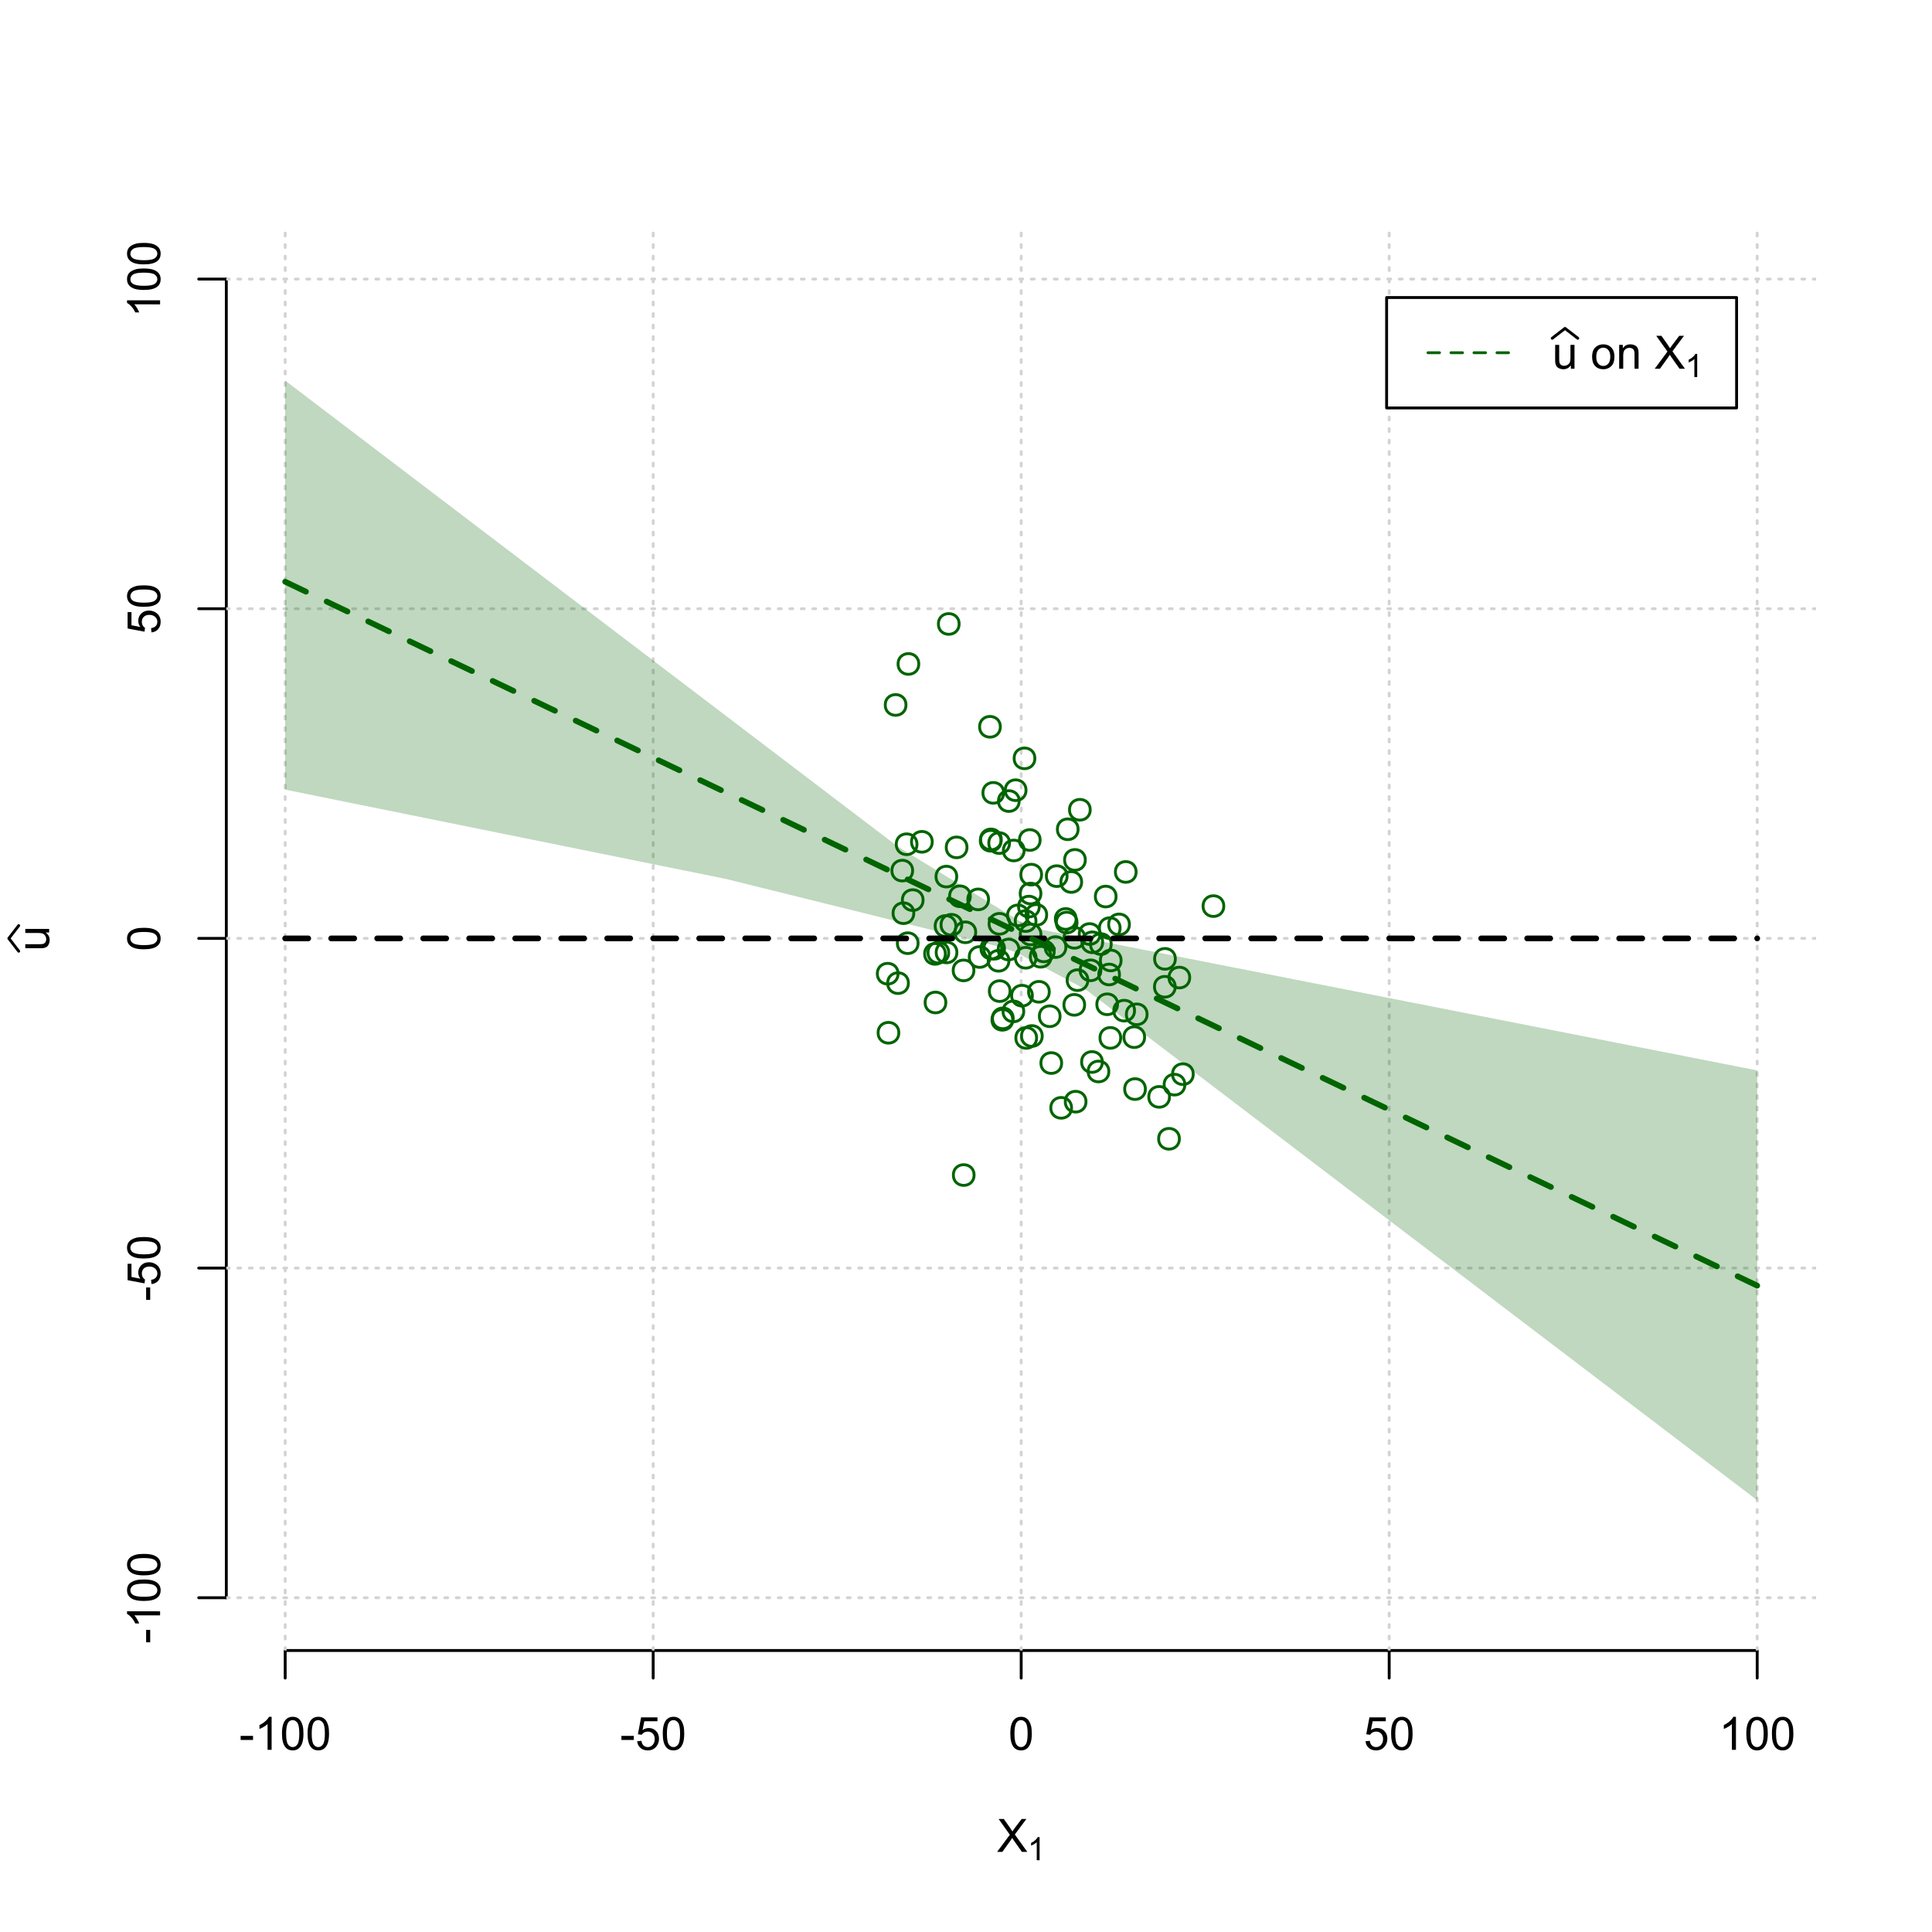 <?xml version="1.0" encoding="UTF-8"?>
<svg xmlns="http://www.w3.org/2000/svg" xmlns:xlink="http://www.w3.org/1999/xlink" width="504pt" height="504pt" viewBox="0 0 504 504" version="1.1">
<defs>
<g>
<symbol overflow="visible" id="glyph0-0">
<path style="stroke:none;" d="M 1.5 0 L 1.5 -7.5 L 7.5 -7.5 L 7.5 0 Z M 1.688 -0.188 L 7.312 -0.188 L 7.312 -7.312 L 1.688 -7.312 Z M 1.688 -0.188 "/>
</symbol>
<symbol overflow="visible" id="glyph0-1">
<path style="stroke:none;" d="M 0.055 0 L 3.375 -4.477 L 0.445 -8.59 L 1.797 -8.59 L 3.359 -6.387 C 3.68 -5.93 3.91 -5.578 4.047 -5.332 C 4.238 -5.645 4.465 -5.969 4.727 -6.312 L 6.457 -8.59 L 7.695 -8.59 L 4.676 -4.539 L 7.93 0 L 6.523 0 L 4.359 -3.062 C 4.238 -3.238 4.113 -3.43 3.984 -3.641 C 3.789 -3.324 3.652 -3.109 3.574 -2.992 L 1.418 0 Z M 0.055 0 "/>
</symbol>
<symbol overflow="visible" id="glyph0-2">
<path style="stroke:none;" d="M 0.383 -2.578 L 0.383 -3.641 L 3.621 -3.641 L 3.621 -2.578 Z M 0.383 -2.578 "/>
</symbol>
<symbol overflow="visible" id="glyph0-3">
<path style="stroke:none;" d="M 4.469 0 L 3.414 0 L 3.414 -6.719 C 3.16 -6.477 2.828 -6.234 2.414 -5.996 C 2 -5.75 1.629 -5.57 1.305 -5.449 L 1.305 -6.469 C 1.895 -6.742 2.41 -7.078 2.852 -7.477 C 3.293 -7.871 3.605 -8.254 3.789 -8.625 L 4.469 -8.625 Z M 4.469 0 "/>
</symbol>
<symbol overflow="visible" id="glyph0-4">
<path style="stroke:none;" d="M 0.5 -4.234 C 0.496 -5.246 0.602 -6.062 0.812 -6.688 C 1.02 -7.305 1.328 -7.785 1.742 -8.121 C 2.148 -8.457 2.668 -8.625 3.297 -8.625 C 3.758 -8.625 4.164 -8.531 4.512 -8.348 C 4.855 -8.16 5.141 -7.891 5.371 -7.543 C 5.594 -7.191 5.773 -6.766 5.906 -6.266 C 6.035 -5.762 6.098 -5.086 6.102 -4.234 C 6.098 -3.227 5.996 -2.414 5.789 -1.797 C 5.578 -1.176 5.266 -0.695 4.859 -0.359 C 4.445 -0.02 3.926 0.145 3.297 0.148 C 2.465 0.145 1.816 -0.148 1.348 -0.742 C 0.781 -1.457 0.496 -2.621 0.5 -4.234 Z M 1.582 -4.234 C 1.582 -2.824 1.746 -1.887 2.074 -1.418 C 2.402 -0.949 2.809 -0.715 3.297 -0.719 C 3.777 -0.715 4.184 -0.949 4.52 -1.422 C 4.848 -1.887 5.016 -2.824 5.016 -4.234 C 5.016 -5.648 4.848 -6.59 4.52 -7.055 C 4.184 -7.516 3.773 -7.746 3.289 -7.75 C 2.801 -7.746 2.414 -7.543 2.125 -7.137 C 1.762 -6.613 1.582 -5.645 1.582 -4.234 Z M 1.582 -4.234 "/>
</symbol>
<symbol overflow="visible" id="glyph0-5">
<path style="stroke:none;" d="M 0.5 -2.25 L 1.605 -2.344 C 1.684 -1.805 1.871 -1.398 2.176 -1.125 C 2.473 -0.852 2.836 -0.715 3.258 -0.719 C 3.766 -0.715 4.195 -0.906 4.547 -1.293 C 4.898 -1.672 5.074 -2.18 5.074 -2.82 C 5.074 -3.414 4.902 -3.891 4.566 -4.242 C 4.227 -4.59 3.785 -4.762 3.242 -4.766 C 2.898 -4.762 2.594 -4.684 2.32 -4.531 C 2.047 -4.375 1.832 -4.176 1.676 -3.93 L 0.688 -4.062 L 1.516 -8.473 L 5.789 -8.473 L 5.789 -7.465 L 2.359 -7.465 L 1.898 -5.156 C 2.414 -5.516 2.953 -5.695 3.523 -5.695 C 4.27 -5.695 4.902 -5.434 5.422 -4.914 C 5.934 -4.395 6.191 -3.727 6.195 -2.914 C 6.191 -2.133 5.965 -1.461 5.516 -0.898 C 4.961 -0.199 4.211 0.145 3.258 0.148 C 2.477 0.145 1.836 -0.07 1.344 -0.508 C 0.844 -0.941 0.562 -1.523 0.5 -2.25 Z M 0.5 -2.25 "/>
</symbol>
<symbol overflow="visible" id="glyph0-6">
<path style="stroke:none;" d="M 4.867 0 L 4.867 -0.914 C 4.379 -0.211 3.723 0.141 2.895 0.141 C 2.527 0.141 2.184 0.07 1.867 -0.07 C 1.547 -0.211 1.309 -0.387 1.156 -0.602 C 1 -0.812 0.895 -1.074 0.832 -1.383 C 0.785 -1.59 0.762 -1.918 0.766 -2.367 L 0.766 -6.223 L 1.82 -6.223 L 1.82 -2.773 C 1.816 -2.219 1.84 -1.848 1.887 -1.656 C 1.949 -1.379 2.09 -1.16 2.309 -1.004 C 2.523 -0.84 2.789 -0.762 3.105 -0.766 C 3.418 -0.762 3.715 -0.844 3.996 -1.008 C 4.273 -1.172 4.469 -1.391 4.586 -1.672 C 4.699 -1.949 4.758 -2.355 4.758 -2.891 L 4.758 -6.223 L 5.812 -6.223 L 5.812 0 Z M 4.867 0 "/>
</symbol>
<symbol overflow="visible" id="glyph0-7">
<path style="stroke:none;" d=""/>
</symbol>
<symbol overflow="visible" id="glyph0-8">
<path style="stroke:none;" d="M 0.398 -3.109 C 0.398 -4.262 0.719 -5.117 1.359 -5.672 C 1.895 -6.133 2.547 -6.363 3.316 -6.363 C 4.172 -6.363 4.871 -6.082 5.414 -5.52 C 5.953 -4.957 6.223 -4.184 6.227 -3.199 C 6.223 -2.398 6.102 -1.766 5.867 -1.309 C 5.625 -0.848 5.277 -0.492 4.82 -0.238 C 4.359 0.016 3.859 0.141 3.316 0.141 C 2.441 0.141 1.734 -0.137 1.203 -0.695 C 0.664 -1.254 0.398 -2.059 0.398 -3.109 Z M 1.484 -3.109 C 1.48 -2.309 1.656 -1.711 2.004 -1.32 C 2.348 -0.922 2.785 -0.727 3.316 -0.727 C 3.84 -0.727 4.273 -0.926 4.621 -1.324 C 4.969 -1.723 5.145 -2.328 5.145 -3.148 C 5.145 -3.914 4.969 -4.496 4.617 -4.895 C 4.266 -5.289 3.832 -5.488 3.316 -5.492 C 2.785 -5.488 2.348 -5.293 2.004 -4.898 C 1.656 -4.5 1.48 -3.902 1.484 -3.109 Z M 1.484 -3.109 "/>
</symbol>
<symbol overflow="visible" id="glyph0-9">
<path style="stroke:none;" d="M 0.789 0 L 0.789 -6.223 L 1.742 -6.223 L 1.742 -5.336 C 2.195 -6.02 2.855 -6.363 3.719 -6.363 C 4.09 -6.363 4.434 -6.293 4.754 -6.16 C 5.066 -6.023 5.305 -5.848 5.461 -5.633 C 5.617 -5.41 5.727 -5.152 5.789 -4.852 C 5.828 -4.656 5.848 -4.312 5.848 -3.828 L 5.848 0 L 4.793 0 L 4.793 -3.785 C 4.793 -4.215 4.75 -4.535 4.668 -4.75 C 4.586 -4.961 4.441 -5.129 4.234 -5.258 C 4.023 -5.383 3.777 -5.449 3.5 -5.449 C 3.047 -5.449 2.66 -5.305 2.332 -5.02 C 2.004 -4.734 1.84 -4.195 1.844 -3.398 L 1.844 0 Z M 0.789 0 "/>
</symbol>
<symbol overflow="visible" id="glyph1-0">
<path style="stroke:none;" d="M 1.051 0 L 1.051 -5.25 L 5.25 -5.25 L 5.25 0 Z M 1.18 -0.133 L 5.117 -0.133 L 5.117 -5.117 L 1.18 -5.117 Z M 1.18 -0.133 "/>
</symbol>
<symbol overflow="visible" id="glyph1-1">
<path style="stroke:none;" d="M 3.129 0 L 2.391 0 L 2.391 -4.703 C 2.211 -4.531 1.977 -4.363 1.691 -4.195 C 1.398 -4.023 1.141 -3.895 0.914 -3.812 L 0.914 -4.527 C 1.328 -4.719 1.688 -4.953 1.996 -5.234 C 2.305 -5.508 2.523 -5.777 2.652 -6.039 L 3.129 -6.039 Z M 3.129 0 "/>
</symbol>
<symbol overflow="visible" id="glyph2-0">
<path style="stroke:none;" d="M 0 -1.5 L -7.5 -1.5 L -7.5 -7.5 L 0 -7.5 Z M -0.188 -1.688 L -0.188 -7.312 L -7.312 -7.312 L -7.312 -1.688 Z M -0.188 -1.688 "/>
</symbol>
<symbol overflow="visible" id="glyph2-1">
<path style="stroke:none;" d="M 0 -4.867 L -0.914 -4.867 C -0.211 -4.379 0.141 -3.723 0.141 -2.895 C 0.141 -2.527 0.07 -2.184 -0.07 -1.867 C -0.211 -1.547 -0.387 -1.309 -0.598 -1.156 C -0.809 -1 -1.07 -0.895 -1.383 -0.832 C -1.59 -0.789 -1.918 -0.766 -2.367 -0.77 L -6.223 -0.77 L -6.223 -1.824 L -2.773 -1.824 C -2.219 -1.82 -1.848 -1.844 -1.656 -1.887 C -1.379 -1.949 -1.16 -2.09 -1.004 -2.309 C -0.84 -2.523 -0.762 -2.789 -0.766 -3.105 C -0.762 -3.418 -0.844 -3.715 -1.008 -3.996 C -1.172 -4.273 -1.391 -4.469 -1.672 -4.586 C -1.945 -4.699 -2.352 -4.758 -2.887 -4.758 L -6.223 -4.758 L -6.223 -5.812 L 0 -5.812 Z M 0 -4.867 "/>
</symbol>
<symbol overflow="visible" id="glyph2-2">
<path style="stroke:none;" d="M -2.578 -0.383 L -3.641 -0.383 L -3.641 -3.621 L -2.578 -3.621 Z M -2.578 -0.383 "/>
</symbol>
<symbol overflow="visible" id="glyph2-3">
<path style="stroke:none;" d="M 0 -4.469 L 0 -3.414 L -6.719 -3.418 C -6.477 -3.16 -6.234 -2.828 -5.996 -2.418 C -5.75 -2.004 -5.57 -1.633 -5.449 -1.309 L -6.469 -1.309 C -6.742 -1.895 -7.078 -2.41 -7.477 -2.852 C -7.871 -3.293 -8.254 -3.605 -8.625 -3.793 L -8.625 -4.473 Z M 0 -4.469 "/>
</symbol>
<symbol overflow="visible" id="glyph2-4">
<path style="stroke:none;" d="M -4.234 -0.5 C -5.246 -0.496 -6.062 -0.602 -6.688 -0.812 C -7.305 -1.02 -7.785 -1.328 -8.121 -1.742 C -8.457 -2.152 -8.625 -2.672 -8.625 -3.301 C -8.625 -3.758 -8.531 -4.164 -8.348 -4.512 C -8.16 -4.859 -7.891 -5.145 -7.543 -5.371 C -7.191 -5.594 -6.766 -5.773 -6.266 -5.906 C -5.762 -6.035 -5.086 -6.098 -4.234 -6.102 C -3.223 -6.098 -2.41 -5.996 -1.793 -5.789 C -1.176 -5.578 -0.695 -5.266 -0.359 -4.859 C -0.02 -4.445 0.145 -3.926 0.148 -3.297 C 0.145 -2.465 -0.148 -1.816 -0.742 -1.348 C -1.457 -0.781 -2.621 -0.496 -4.234 -0.5 Z M -4.234 -1.582 C -2.824 -1.582 -1.887 -1.746 -1.418 -2.074 C -0.949 -2.402 -0.715 -2.809 -0.719 -3.297 C -0.715 -3.777 -0.949 -4.184 -1.422 -4.52 C -1.887 -4.848 -2.824 -5.016 -4.234 -5.016 C -5.648 -5.016 -6.59 -4.848 -7.055 -4.52 C -7.516 -4.188 -7.746 -3.777 -7.75 -3.289 C -7.746 -2.801 -7.543 -2.414 -7.137 -2.129 C -6.613 -1.762 -5.645 -1.582 -4.234 -1.582 Z M -4.234 -1.582 "/>
</symbol>
<symbol overflow="visible" id="glyph2-5">
<path style="stroke:none;" d="M -2.25 -0.5 L -2.344 -1.605 C -1.805 -1.684 -1.398 -1.871 -1.125 -2.176 C -0.852 -2.473 -0.715 -2.836 -0.719 -3.258 C -0.715 -3.766 -0.906 -4.195 -1.293 -4.547 C -1.672 -4.898 -2.18 -5.074 -2.816 -5.074 C -3.414 -5.074 -3.891 -4.902 -4.242 -4.566 C -4.59 -4.227 -4.762 -3.785 -4.766 -3.242 C -4.762 -2.898 -4.684 -2.594 -4.531 -2.32 C -4.375 -2.047 -4.176 -1.832 -3.93 -1.676 L -4.062 -0.688 L -8.473 -1.52 L -8.473 -5.789 L -7.465 -5.789 L -7.465 -2.363 L -5.156 -1.898 C -5.516 -2.414 -5.695 -2.953 -5.695 -3.523 C -5.695 -4.27 -5.434 -4.902 -4.914 -5.422 C -4.395 -5.934 -3.727 -6.191 -2.91 -6.195 C -2.133 -6.191 -1.461 -5.965 -0.895 -5.516 C -0.199 -4.961 0.145 -4.211 0.148 -3.258 C 0.145 -2.477 -0.07 -1.836 -0.508 -1.344 C -0.941 -0.848 -1.523 -0.566 -2.25 -0.5 Z M -2.25 -0.5 "/>
</symbol>
</g>
<clipPath id="clip1">
  <path d="M 74 59.039 L 75 59.039 L 75 430.559 L 74 430.559 Z M 74 59.039 "/>
</clipPath>
<clipPath id="clip2">
  <path d="M 170 59.039 L 171 59.039 L 171 430.559 L 170 430.559 Z M 170 59.039 "/>
</clipPath>
<clipPath id="clip3">
  <path d="M 266 59.039 L 267 59.039 L 267 430.559 L 266 430.559 Z M 266 59.039 "/>
</clipPath>
<clipPath id="clip4">
  <path d="M 362 59.039 L 363 59.039 L 363 430.559 L 362 430.559 Z M 362 59.039 "/>
</clipPath>
<clipPath id="clip5">
  <path d="M 458 59.039 L 459 59.039 L 459 430.559 L 458 430.559 Z M 458 59.039 "/>
</clipPath>
<clipPath id="clip6">
  <path d="M 59.039 416 L 473.758 416 L 473.758 418 L 59.039 418 Z M 59.039 416 "/>
</clipPath>
<clipPath id="clip7">
  <path d="M 59.039 330 L 473.758 330 L 473.758 332 L 59.039 332 Z M 59.039 330 "/>
</clipPath>
<clipPath id="clip8">
  <path d="M 59.039 244 L 473.758 244 L 473.758 246 L 59.039 246 Z M 59.039 244 "/>
</clipPath>
<clipPath id="clip9">
  <path d="M 59.039 158 L 473.758 158 L 473.758 160 L 59.039 160 Z M 59.039 158 "/>
</clipPath>
<clipPath id="clip10">
  <path d="M 59.039 72 L 473.758 72 L 473.758 74 L 59.039 74 Z M 59.039 72 "/>
</clipPath>
</defs>
<g id="surface4146">
<rect x="0" y="0" width="504" height="504" style="fill:rgb(100%,100%,100%);fill-opacity:1;stroke:none;"/>
<g style="fill:rgb(0%,0%,0%);fill-opacity:1;">
  <use xlink:href="#glyph0-1" x="260.062" y="483.102"/>
</g>
<g style="fill:rgb(0%,0%,0%);fill-opacity:1;">
  <use xlink:href="#glyph1-1" x="268.066" y="485.281"/>
</g>
<g style="fill:rgb(0%,0%,0%);fill-opacity:1;">
  <use xlink:href="#glyph2-1" x="12.82" y="248.137"/>
</g>
<path style="fill:none;stroke-width:0.75;stroke-linecap:round;stroke-linejoin:round;stroke:rgb(0%,0%,0%);stroke-opacity:1;stroke-miterlimit:10;" d="M 4.879 248.137 L 2.301 244.801 L 4.879 241.465 "/>
<path style="fill:none;stroke-width:0.75;stroke-linecap:round;stroke-linejoin:round;stroke:rgb(0%,0%,0%);stroke-opacity:1;stroke-miterlimit:10;" d="M 74.398 430.559 L 458.398 430.559 "/>
<path style="fill:none;stroke-width:0.75;stroke-linecap:round;stroke-linejoin:round;stroke:rgb(0%,0%,0%);stroke-opacity:1;stroke-miterlimit:10;" d="M 74.398 430.559 L 74.398 437.762 "/>
<path style="fill:none;stroke-width:0.75;stroke-linecap:round;stroke-linejoin:round;stroke:rgb(0%,0%,0%);stroke-opacity:1;stroke-miterlimit:10;" d="M 170.398 430.559 L 170.398 437.762 "/>
<path style="fill:none;stroke-width:0.75;stroke-linecap:round;stroke-linejoin:round;stroke:rgb(0%,0%,0%);stroke-opacity:1;stroke-miterlimit:10;" d="M 266.398 430.559 L 266.398 437.762 "/>
<path style="fill:none;stroke-width:0.75;stroke-linecap:round;stroke-linejoin:round;stroke:rgb(0%,0%,0%);stroke-opacity:1;stroke-miterlimit:10;" d="M 362.398 430.559 L 362.398 437.762 "/>
<path style="fill:none;stroke-width:0.75;stroke-linecap:round;stroke-linejoin:round;stroke:rgb(0%,0%,0%);stroke-opacity:1;stroke-miterlimit:10;" d="M 458.398 430.559 L 458.398 437.762 "/>
<g style="fill:rgb(0%,0%,0%);fill-opacity:1;">
  <use xlink:href="#glyph0-2" x="62.391" y="456.48"/>
  <use xlink:href="#glyph0-3" x="66.387" y="456.48"/>
  <use xlink:href="#glyph0-4" x="73.061" y="456.48"/>
  <use xlink:href="#glyph0-4" x="79.734" y="456.48"/>
</g>
<g style="fill:rgb(0%,0%,0%);fill-opacity:1;">
  <use xlink:href="#glyph0-2" x="161.727" y="456.48"/>
  <use xlink:href="#glyph0-5" x="165.723" y="456.48"/>
  <use xlink:href="#glyph0-4" x="172.396" y="456.48"/>
</g>
<g style="fill:rgb(0%,0%,0%);fill-opacity:1;">
  <use xlink:href="#glyph0-4" x="263.062" y="456.48"/>
</g>
<g style="fill:rgb(0%,0%,0%);fill-opacity:1;">
  <use xlink:href="#glyph0-5" x="355.727" y="456.48"/>
  <use xlink:href="#glyph0-4" x="362.4" y="456.48"/>
</g>
<g style="fill:rgb(0%,0%,0%);fill-opacity:1;">
  <use xlink:href="#glyph0-3" x="448.387" y="456.48"/>
  <use xlink:href="#glyph0-4" x="455.061" y="456.48"/>
  <use xlink:href="#glyph0-4" x="461.734" y="456.48"/>
</g>
<path style="fill:none;stroke-width:0.75;stroke-linecap:round;stroke-linejoin:round;stroke:rgb(0%,0%,0%);stroke-opacity:1;stroke-miterlimit:10;" d="M 59.039 416.801 L 59.039 72.801 "/>
<path style="fill:none;stroke-width:0.75;stroke-linecap:round;stroke-linejoin:round;stroke:rgb(0%,0%,0%);stroke-opacity:1;stroke-miterlimit:10;" d="M 59.039 416.801 L 51.84 416.801 "/>
<path style="fill:none;stroke-width:0.75;stroke-linecap:round;stroke-linejoin:round;stroke:rgb(0%,0%,0%);stroke-opacity:1;stroke-miterlimit:10;" d="M 59.039 330.801 L 51.84 330.801 "/>
<path style="fill:none;stroke-width:0.75;stroke-linecap:round;stroke-linejoin:round;stroke:rgb(0%,0%,0%);stroke-opacity:1;stroke-miterlimit:10;" d="M 59.039 244.801 L 51.84 244.801 "/>
<path style="fill:none;stroke-width:0.75;stroke-linecap:round;stroke-linejoin:round;stroke:rgb(0%,0%,0%);stroke-opacity:1;stroke-miterlimit:10;" d="M 59.039 158.801 L 51.84 158.801 "/>
<path style="fill:none;stroke-width:0.75;stroke-linecap:round;stroke-linejoin:round;stroke:rgb(0%,0%,0%);stroke-opacity:1;stroke-miterlimit:10;" d="M 59.039 72.801 L 51.84 72.801 "/>
<g style="fill:rgb(0%,0%,0%);fill-opacity:1;">
  <use xlink:href="#glyph2-2" x="41.762" y="428.809"/>
  <use xlink:href="#glyph2-3" x="41.762" y="424.812"/>
  <use xlink:href="#glyph2-4" x="41.762" y="418.139"/>
  <use xlink:href="#glyph2-4" x="41.762" y="411.465"/>
</g>
<g style="fill:rgb(0%,0%,0%);fill-opacity:1;">
  <use xlink:href="#glyph2-2" x="41.762" y="339.473"/>
  <use xlink:href="#glyph2-5" x="41.762" y="335.477"/>
  <use xlink:href="#glyph2-4" x="41.762" y="328.803"/>
</g>
<g style="fill:rgb(0%,0%,0%);fill-opacity:1;">
  <use xlink:href="#glyph2-4" x="41.762" y="248.137"/>
</g>
<g style="fill:rgb(0%,0%,0%);fill-opacity:1;">
  <use xlink:href="#glyph2-5" x="41.762" y="165.473"/>
  <use xlink:href="#glyph2-4" x="41.762" y="158.799"/>
</g>
<g style="fill:rgb(0%,0%,0%);fill-opacity:1;">
  <use xlink:href="#glyph2-3" x="41.762" y="82.812"/>
  <use xlink:href="#glyph2-4" x="41.762" y="76.139"/>
  <use xlink:href="#glyph2-4" x="41.762" y="69.465"/>
</g>
<g clip-path="url(#clip1)" clip-rule="nonzero">
<path style="fill:none;stroke-width:0.75;stroke-linecap:round;stroke-linejoin:round;stroke:rgb(82.745%,82.745%,82.745%);stroke-opacity:1;stroke-dasharray:0.75,2.25;stroke-miterlimit:10;" d="M 74.398 430.559 L 74.398 59.039 "/>
</g>
<g clip-path="url(#clip2)" clip-rule="nonzero">
<path style="fill:none;stroke-width:0.75;stroke-linecap:round;stroke-linejoin:round;stroke:rgb(82.745%,82.745%,82.745%);stroke-opacity:1;stroke-dasharray:0.75,2.25;stroke-miterlimit:10;" d="M 170.398 430.559 L 170.398 59.039 "/>
</g>
<g clip-path="url(#clip3)" clip-rule="nonzero">
<path style="fill:none;stroke-width:0.75;stroke-linecap:round;stroke-linejoin:round;stroke:rgb(82.745%,82.745%,82.745%);stroke-opacity:1;stroke-dasharray:0.75,2.25;stroke-miterlimit:10;" d="M 266.398 430.559 L 266.398 59.039 "/>
</g>
<g clip-path="url(#clip4)" clip-rule="nonzero">
<path style="fill:none;stroke-width:0.75;stroke-linecap:round;stroke-linejoin:round;stroke:rgb(82.745%,82.745%,82.745%);stroke-opacity:1;stroke-dasharray:0.75,2.25;stroke-miterlimit:10;" d="M 362.398 430.559 L 362.398 59.039 "/>
</g>
<g clip-path="url(#clip5)" clip-rule="nonzero">
<path style="fill:none;stroke-width:0.75;stroke-linecap:round;stroke-linejoin:round;stroke:rgb(82.745%,82.745%,82.745%);stroke-opacity:1;stroke-dasharray:0.75,2.25;stroke-miterlimit:10;" d="M 458.398 430.559 L 458.398 59.039 "/>
</g>
<g clip-path="url(#clip6)" clip-rule="nonzero">
<path style="fill:none;stroke-width:0.75;stroke-linecap:round;stroke-linejoin:round;stroke:rgb(82.745%,82.745%,82.745%);stroke-opacity:1;stroke-dasharray:0.75,2.25;stroke-miterlimit:10;" d="M 59.039 416.801 L 473.762 416.801 "/>
</g>
<g clip-path="url(#clip7)" clip-rule="nonzero">
<path style="fill:none;stroke-width:0.75;stroke-linecap:round;stroke-linejoin:round;stroke:rgb(82.745%,82.745%,82.745%);stroke-opacity:1;stroke-dasharray:0.75,2.25;stroke-miterlimit:10;" d="M 59.039 330.801 L 473.762 330.801 "/>
</g>
<g clip-path="url(#clip8)" clip-rule="nonzero">
<path style="fill:none;stroke-width:0.75;stroke-linecap:round;stroke-linejoin:round;stroke:rgb(82.745%,82.745%,82.745%);stroke-opacity:1;stroke-dasharray:0.75,2.25;stroke-miterlimit:10;" d="M 59.039 244.801 L 473.762 244.801 "/>
</g>
<g clip-path="url(#clip9)" clip-rule="nonzero">
<path style="fill:none;stroke-width:0.75;stroke-linecap:round;stroke-linejoin:round;stroke:rgb(82.745%,82.745%,82.745%);stroke-opacity:1;stroke-dasharray:0.75,2.25;stroke-miterlimit:10;" d="M 59.039 158.801 L 473.762 158.801 "/>
</g>
<g clip-path="url(#clip10)" clip-rule="nonzero">
<path style="fill:none;stroke-width:0.75;stroke-linecap:round;stroke-linejoin:round;stroke:rgb(82.745%,82.745%,82.745%);stroke-opacity:1;stroke-dasharray:0.75,2.25;stroke-miterlimit:10;" d="M 59.039 72.801 L 473.762 72.801 "/>
</g>
<path style=" stroke:none;fill-rule:nonzero;fill:rgb(0%,39.216%,0%);fill-opacity:0.251;" d="M 74.398 72.801 L 74.398 99.285 L 76.32 100.746 L 78.238 102.207 L 80.16 103.668 L 82.078 105.129 L 85.922 108.051 L 87.84 109.508 L 89.762 110.969 L 91.68 112.43 L 93.602 113.891 L 95.52 115.352 L 97.441 116.812 L 99.359 118.273 L 101.281 119.73 L 103.199 121.191 L 105.121 122.652 L 107.039 124.113 L 108.961 125.574 L 110.879 127.035 L 112.801 128.496 L 114.719 129.953 L 116.641 131.414 L 118.559 132.875 L 120.48 134.336 L 122.398 135.797 L 124.32 137.258 L 126.238 138.719 L 128.16 140.176 L 130.078 141.637 L 133.922 144.559 L 135.84 146.02 L 137.762 147.48 L 139.68 148.941 L 141.602 150.398 L 143.52 151.859 L 145.441 153.32 L 147.359 154.781 L 149.281 156.242 L 151.199 157.703 L 153.121 159.16 L 155.039 160.621 L 156.961 162.082 L 158.879 163.543 L 160.801 165.004 L 162.719 166.465 L 164.641 167.926 L 166.559 169.383 L 168.48 170.844 L 170.398 172.305 L 172.32 173.766 L 174.238 175.227 L 176.16 176.688 L 178.078 178.148 L 180 179.605 L 181.922 181.066 L 183.84 182.527 L 185.762 183.988 L 187.68 185.449 L 189.602 186.91 L 191.52 188.371 L 193.441 189.828 L 195.359 191.289 L 197.281 192.75 L 199.199 194.211 L 201.121 195.672 L 203.039 197.133 L 204.961 198.594 L 206.879 200.051 L 208.801 201.512 L 210.719 202.973 L 212.641 204.434 L 214.559 205.895 L 216.48 207.355 L 218.398 208.816 L 220.32 210.273 L 222.238 211.734 L 224.16 213.195 L 226.078 214.656 L 229.922 217.578 L 231.84 219.039 L 233.762 220.496 L 235.68 221.758 L 237.602 222.934 L 239.52 224.105 L 241.441 225.277 L 243.359 226.453 L 245.281 227.625 L 247.199 228.801 L 249.121 229.973 L 251.039 231.145 L 252.961 232.32 L 254.879 233.492 L 256.801 234.668 L 258.719 235.84 L 260.641 237.012 L 262.559 238.188 L 264.48 239.359 L 266.398 240.535 L 268.32 241.41 L 270.238 242.074 L 272.16 242.617 L 274.078 242.992 L 277.922 243.75 L 279.84 244.125 L 281.762 244.504 L 283.68 244.879 L 285.602 245.258 L 287.52 245.637 L 289.441 246.012 L 291.359 246.391 L 293.281 246.77 L 295.199 247.145 L 297.121 247.523 L 299.039 247.902 L 300.961 248.277 L 302.879 248.656 L 304.801 249.035 L 306.719 249.41 L 308.641 249.789 L 310.559 250.164 L 312.48 250.543 L 314.398 250.922 L 316.32 251.297 L 318.238 251.676 L 320.16 252.055 L 322.078 252.43 L 325.922 253.188 L 327.84 253.562 L 329.762 253.941 L 331.68 254.32 L 333.602 254.695 L 335.52 255.074 L 337.441 255.449 L 339.359 255.828 L 341.281 256.207 L 343.199 256.582 L 345.121 256.961 L 347.039 257.34 L 348.961 257.715 L 350.879 258.094 L 352.801 258.473 L 354.719 258.848 L 356.641 259.227 L 358.559 259.605 L 360.48 259.98 L 362.398 260.359 L 364.32 260.734 L 366.238 261.113 L 368.16 261.492 L 370.078 261.867 L 373.922 262.625 L 375.84 263 L 377.762 263.379 L 379.68 263.758 L 381.602 264.133 L 383.52 264.512 L 385.441 264.887 L 387.359 265.266 L 389.281 265.645 L 391.199 266.02 L 393.121 266.398 L 395.039 266.777 L 396.961 267.152 L 398.879 267.531 L 400.801 267.91 L 402.719 268.285 L 404.641 268.664 L 406.559 269.043 L 408.48 269.418 L 410.398 269.797 L 412.32 270.172 L 414.238 270.551 L 416.16 270.93 L 418.078 271.305 L 421.922 272.062 L 423.84 272.438 L 425.762 272.816 L 427.68 273.195 L 429.602 273.57 L 431.52 273.949 L 433.441 274.328 L 435.359 274.703 L 437.281 275.082 L 439.199 275.457 L 441.121 275.836 L 443.039 276.215 L 444.961 276.59 L 446.879 276.969 L 448.801 277.348 L 450.719 277.723 L 452.641 278.102 L 454.559 278.48 L 456.48 278.855 L 458.398 279.234 L 458.398 416.801 L 458.398 391.359 L 456.48 389.902 L 454.559 388.441 L 452.641 386.98 L 450.719 385.52 L 448.801 384.059 L 446.879 382.598 L 444.961 381.137 L 443.039 379.68 L 441.121 378.219 L 439.199 376.758 L 437.281 375.297 L 435.359 373.836 L 433.441 372.375 L 431.52 370.914 L 429.602 369.457 L 427.68 367.996 L 425.762 366.535 L 423.84 365.074 L 421.922 363.613 L 420 362.152 L 418.078 360.695 L 416.16 359.234 L 414.238 357.773 L 412.32 356.312 L 410.398 354.852 L 408.48 353.391 L 406.559 351.93 L 404.641 350.473 L 402.719 349.012 L 400.801 347.551 L 398.879 346.09 L 396.961 344.629 L 395.039 343.168 L 393.121 341.707 L 391.199 340.25 L 389.281 338.789 L 387.359 337.328 L 385.441 335.867 L 383.52 334.406 L 381.602 332.945 L 379.68 331.484 L 377.762 330.027 L 375.84 328.566 L 373.922 327.105 L 370.078 324.184 L 368.16 322.723 L 366.238 321.262 L 364.32 319.805 L 362.398 318.344 L 360.48 316.883 L 358.559 315.422 L 356.641 313.961 L 354.719 312.5 L 352.801 311.039 L 350.879 309.582 L 348.961 308.121 L 347.039 306.66 L 345.121 305.199 L 343.199 303.738 L 341.281 302.277 L 339.359 300.816 L 337.441 299.359 L 335.52 297.898 L 333.602 296.438 L 331.68 294.977 L 329.762 293.516 L 327.84 292.055 L 325.922 290.594 L 324 289.137 L 322.078 287.676 L 320.16 286.215 L 318.238 284.754 L 316.32 283.293 L 314.398 281.832 L 312.48 280.371 L 310.559 278.914 L 308.641 277.453 L 306.719 275.992 L 304.801 274.531 L 302.879 273.07 L 300.961 271.609 L 299.039 270.148 L 297.121 268.691 L 295.199 267.23 L 293.281 265.77 L 291.359 264.309 L 289.441 262.848 L 287.52 261.387 L 285.602 259.93 L 283.68 258.469 L 281.762 257.355 L 279.84 256.328 L 277.922 255.305 L 274.078 253.25 L 272.16 252.223 L 270.238 251.195 L 268.32 250.168 L 266.398 249.141 L 264.48 248.27 L 262.559 247.559 L 260.641 246.949 L 258.719 246.473 L 256.801 245.996 L 254.879 245.523 L 252.961 245.047 L 251.039 244.57 L 249.121 244.094 L 247.199 243.617 L 245.281 243.141 L 243.359 242.668 L 241.441 242.191 L 239.52 241.715 L 237.602 241.238 L 235.68 240.762 L 233.762 240.285 L 231.84 239.812 L 229.922 239.336 L 226.078 238.383 L 224.16 237.906 L 222.238 237.43 L 220.32 236.957 L 218.398 236.48 L 216.48 236.004 L 214.559 235.527 L 212.641 235.051 L 210.719 234.574 L 208.801 234.102 L 206.879 233.625 L 204.961 233.148 L 203.039 232.672 L 201.121 232.195 L 199.199 231.719 L 197.281 231.246 L 195.359 230.77 L 193.441 230.293 L 191.52 229.816 L 189.602 229.34 L 187.68 228.938 L 185.762 228.547 L 183.84 228.16 L 181.922 227.77 L 180 227.383 L 178.078 226.992 L 176.16 226.602 L 174.238 226.215 L 172.32 225.824 L 170.398 225.438 L 168.48 225.047 L 166.559 224.66 L 164.641 224.27 L 162.719 223.879 L 160.801 223.492 L 158.879 223.102 L 156.961 222.715 L 155.039 222.324 L 153.121 221.934 L 151.199 221.547 L 149.281 221.156 L 147.359 220.77 L 145.441 220.379 L 143.52 219.992 L 141.602 219.602 L 139.68 219.211 L 137.762 218.824 L 135.84 218.434 L 133.922 218.047 L 132 217.656 L 130.078 217.27 L 128.16 216.879 L 126.238 216.488 L 124.32 216.102 L 122.398 215.711 L 120.48 215.324 L 118.559 214.934 L 116.641 214.543 L 114.719 214.156 L 112.801 213.766 L 110.879 213.379 L 108.961 212.988 L 107.039 212.602 L 105.121 212.211 L 103.199 211.82 L 101.281 211.434 L 99.359 211.043 L 97.441 210.656 L 95.52 210.266 L 93.602 209.879 L 91.68 209.488 L 89.762 209.098 L 87.84 208.711 L 85.922 208.32 L 84 207.934 L 82.078 207.543 L 80.16 207.152 L 78.238 206.766 L 76.32 206.375 L 74.398 205.988 Z M 74.398 72.801 "/>
<path style="fill:none;stroke-width:0.75;stroke-linecap:round;stroke-linejoin:round;stroke:rgb(0%,39.216%,0%);stroke-opacity:1;stroke-miterlimit:10;" d="M 278.371 228.555 C 278.371 232.156 272.969 232.156 272.969 228.555 C 272.969 224.953 278.371 224.953 278.371 228.555 "/>
<path style="fill:none;stroke-width:0.75;stroke-linecap:round;stroke-linejoin:round;stroke:rgb(0%,39.216%,0%);stroke-opacity:1;stroke-miterlimit:10;" d="M 292.457 250.559 C 292.457 254.156 287.059 254.156 287.059 250.559 C 287.059 246.957 292.457 246.957 292.457 250.559 "/>
<path style="fill:none;stroke-width:0.75;stroke-linecap:round;stroke-linejoin:round;stroke:rgb(0%,39.216%,0%);stroke-opacity:1;stroke-miterlimit:10;" d="M 249.582 228.676 C 249.582 232.277 244.184 232.277 244.184 228.676 C 244.184 225.074 249.582 225.074 249.582 228.676 "/>
<path style="fill:none;stroke-width:0.75;stroke-linecap:round;stroke-linejoin:round;stroke:rgb(0%,39.216%,0%);stroke-opacity:1;stroke-miterlimit:10;" d="M 239.207 220.234 C 239.207 223.836 233.809 223.836 233.809 220.234 C 233.809 216.637 239.207 216.637 239.207 220.234 "/>
<path style="fill:none;stroke-width:0.75;stroke-linecap:round;stroke-linejoin:round;stroke:rgb(0%,39.216%,0%);stroke-opacity:1;stroke-miterlimit:10;" d="M 274.191 249.586 C 274.191 253.188 268.793 253.188 268.793 249.586 C 268.793 245.988 274.191 245.988 274.191 249.586 "/>
<path style="fill:none;stroke-width:0.75;stroke-linecap:round;stroke-linejoin:round;stroke:rgb(0%,39.216%,0%);stroke-opacity:1;stroke-miterlimit:10;" d="M 254.531 243.211 C 254.531 246.809 249.129 246.809 249.129 243.211 C 249.129 239.609 254.531 239.609 254.531 243.211 "/>
<path style="fill:none;stroke-width:0.75;stroke-linecap:round;stroke-linejoin:round;stroke:rgb(0%,39.216%,0%);stroke-opacity:1;stroke-miterlimit:10;" d="M 282.984 244.645 C 282.984 248.246 277.586 248.246 277.586 244.645 C 277.586 241.047 282.984 241.047 282.984 244.645 "/>
<path style="fill:none;stroke-width:0.75;stroke-linecap:round;stroke-linejoin:round;stroke:rgb(0%,39.216%,0%);stroke-opacity:1;stroke-miterlimit:10;" d="M 294.621 241.148 C 294.621 244.75 289.219 244.75 289.219 241.148 C 289.219 237.551 294.621 237.551 294.621 241.148 "/>
<path style="fill:none;stroke-width:0.75;stroke-linecap:round;stroke-linejoin:round;stroke:rgb(0%,39.216%,0%);stroke-opacity:1;stroke-miterlimit:10;" d="M 264.184 266.039 C 264.184 269.637 258.781 269.637 258.781 266.039 C 258.781 262.438 264.184 262.438 264.184 266.039 "/>
<path style="fill:none;stroke-width:0.75;stroke-linecap:round;stroke-linejoin:round;stroke:rgb(0%,39.216%,0%);stroke-opacity:1;stroke-miterlimit:10;" d="M 281.242 216.332 C 281.242 219.934 275.844 219.934 275.844 216.332 C 275.844 212.734 281.242 212.734 281.242 216.332 "/>
<path style="fill:none;stroke-width:0.75;stroke-linecap:round;stroke-linejoin:round;stroke:rgb(0%,39.216%,0%);stroke-opacity:1;stroke-miterlimit:10;" d="M 270.25 240.281 C 270.25 243.883 264.852 243.883 264.852 240.281 C 264.852 236.684 270.25 236.684 270.25 240.281 "/>
<path style="fill:none;stroke-width:0.75;stroke-linecap:round;stroke-linejoin:round;stroke:rgb(0%,39.216%,0%);stroke-opacity:1;stroke-miterlimit:10;" d="M 243.191 219.602 C 243.191 223.203 237.789 223.203 237.789 219.602 C 237.789 216.004 243.191 216.004 243.191 219.602 "/>
<path style="fill:none;stroke-width:0.75;stroke-linecap:round;stroke-linejoin:round;stroke:rgb(0%,39.216%,0%);stroke-opacity:1;stroke-miterlimit:10;" d="M 276.539 265.105 C 276.539 268.707 271.141 268.707 271.141 265.105 C 271.141 261.508 276.539 261.508 276.539 265.105 "/>
<path style="fill:none;stroke-width:0.75;stroke-linecap:round;stroke-linejoin:round;stroke:rgb(0%,39.216%,0%);stroke-opacity:1;stroke-miterlimit:10;" d="M 238.074 227.117 C 238.074 230.719 232.672 230.719 232.672 227.117 C 232.672 223.52 238.074 223.52 238.074 227.117 "/>
<path style="fill:none;stroke-width:0.75;stroke-linecap:round;stroke-linejoin:round;stroke:rgb(0%,39.216%,0%);stroke-opacity:1;stroke-miterlimit:10;" d="M 273.723 258.73 C 273.723 262.328 268.324 262.328 268.324 258.73 C 268.324 255.129 273.723 255.129 273.723 258.73 "/>
<path style="fill:none;stroke-width:0.75;stroke-linecap:round;stroke-linejoin:round;stroke:rgb(0%,39.216%,0%);stroke-opacity:1;stroke-miterlimit:10;" d="M 309.09 282.949 C 309.09 286.551 303.691 286.551 303.691 282.949 C 303.691 279.352 309.09 279.352 309.09 282.949 "/>
<path style="fill:none;stroke-width:0.75;stroke-linecap:round;stroke-linejoin:round;stroke:rgb(0%,39.216%,0%);stroke-opacity:1;stroke-miterlimit:10;" d="M 319.246 236.371 C 319.246 239.973 313.848 239.973 313.848 236.371 C 313.848 232.773 319.246 232.773 319.246 236.371 "/>
<path style="fill:none;stroke-width:0.75;stroke-linecap:round;stroke-linejoin:round;stroke:rgb(0%,39.216%,0%);stroke-opacity:1;stroke-miterlimit:10;" d="M 295.965 263.652 C 295.965 267.25 290.562 267.25 290.562 263.652 C 290.562 260.051 295.965 260.051 295.965 263.652 "/>
<path style="fill:none;stroke-width:0.75;stroke-linecap:round;stroke-linejoin:round;stroke:rgb(0%,39.216%,0%);stroke-opacity:1;stroke-miterlimit:10;" d="M 306.605 250.141 C 306.605 253.738 301.207 253.738 301.207 250.141 C 301.207 246.539 306.605 246.539 306.605 250.141 "/>
<path style="fill:none;stroke-width:0.75;stroke-linecap:round;stroke-linejoin:round;stroke:rgb(0%,39.216%,0%);stroke-opacity:1;stroke-miterlimit:10;" d="M 261.137 219.332 C 261.137 222.93 255.734 222.93 255.734 219.332 C 255.734 215.73 261.137 215.73 261.137 219.332 "/>
<path style="fill:none;stroke-width:0.75;stroke-linecap:round;stroke-linejoin:round;stroke:rgb(0%,39.216%,0%);stroke-opacity:1;stroke-miterlimit:10;" d="M 271.547 243.77 C 271.547 247.371 266.148 247.371 266.148 243.77 C 266.148 240.172 271.547 240.172 271.547 243.77 "/>
<path style="fill:none;stroke-width:0.75;stroke-linecap:round;stroke-linejoin:round;stroke:rgb(0%,39.216%,0%);stroke-opacity:1;stroke-miterlimit:10;" d="M 287.566 277.043 C 287.566 280.641 282.164 280.641 282.164 277.043 C 282.164 273.441 287.566 273.441 287.566 277.043 "/>
<path style="fill:none;stroke-width:0.75;stroke-linecap:round;stroke-linejoin:round;stroke:rgb(0%,39.216%,0%);stroke-opacity:1;stroke-miterlimit:10;" d="M 260.953 189.598 C 260.953 193.199 255.551 193.199 255.551 189.598 C 255.551 186 260.953 186 260.953 189.598 "/>
<path style="fill:none;stroke-width:0.75;stroke-linecap:round;stroke-linejoin:round;stroke:rgb(0%,39.216%,0%);stroke-opacity:1;stroke-miterlimit:10;" d="M 307.66 297.078 C 307.66 300.68 302.258 300.68 302.258 297.078 C 302.258 293.477 307.66 293.477 307.66 297.078 "/>
<path style="fill:none;stroke-width:0.75;stroke-linecap:round;stroke-linejoin:round;stroke:rgb(0%,39.216%,0%);stroke-opacity:1;stroke-miterlimit:10;" d="M 263.191 250.641 C 263.191 254.242 257.789 254.242 257.789 250.641 C 257.789 247.043 263.191 247.043 263.191 250.641 "/>
<path style="fill:none;stroke-width:0.75;stroke-linecap:round;stroke-linejoin:round;stroke:rgb(0%,39.216%,0%);stroke-opacity:1;stroke-miterlimit:10;" d="M 250.203 162.77 C 250.203 166.371 244.801 166.371 244.801 162.77 C 244.801 159.172 250.203 159.172 250.203 162.77 "/>
<path style="fill:none;stroke-width:0.75;stroke-linecap:round;stroke-linejoin:round;stroke:rgb(0%,39.216%,0%);stroke-opacity:1;stroke-miterlimit:10;" d="M 283.301 287.395 C 283.301 290.996 277.902 290.996 277.902 287.395 C 277.902 283.793 283.301 283.793 283.301 287.395 "/>
<path style="fill:none;stroke-width:0.75;stroke-linecap:round;stroke-linejoin:round;stroke:rgb(0%,39.216%,0%);stroke-opacity:1;stroke-miterlimit:10;" d="M 275.012 248.188 C 275.012 251.789 269.609 251.789 269.609 248.188 C 269.609 244.59 275.012 244.59 275.012 248.188 "/>
<path style="fill:none;stroke-width:0.75;stroke-linecap:round;stroke-linejoin:round;stroke:rgb(0%,39.216%,0%);stroke-opacity:1;stroke-miterlimit:10;" d="M 271.336 219.133 C 271.336 222.734 265.938 222.734 265.938 219.133 C 265.938 215.535 271.336 215.535 271.336 219.133 "/>
<path style="fill:none;stroke-width:0.75;stroke-linecap:round;stroke-linejoin:round;stroke:rgb(0%,39.216%,0%);stroke-opacity:1;stroke-miterlimit:10;" d="M 283.789 255.691 C 283.789 259.289 278.391 259.289 278.391 255.691 C 278.391 252.09 283.789 252.09 283.789 255.691 "/>
<path style="fill:none;stroke-width:0.75;stroke-linecap:round;stroke-linejoin:round;stroke:rgb(0%,39.216%,0%);stroke-opacity:1;stroke-miterlimit:10;" d="M 292.352 270.754 C 292.352 274.355 286.953 274.355 286.953 270.754 C 286.953 267.156 292.352 267.156 292.352 270.754 "/>
<path style="fill:none;stroke-width:0.75;stroke-linecap:round;stroke-linejoin:round;stroke:rgb(0%,39.216%,0%);stroke-opacity:1;stroke-miterlimit:10;" d="M 253.117 233.812 C 253.117 237.414 247.719 237.414 247.719 233.812 C 247.719 230.211 253.117 230.211 253.117 233.812 "/>
<path style="fill:none;stroke-width:0.75;stroke-linecap:round;stroke-linejoin:round;stroke:rgb(0%,39.216%,0%);stroke-opacity:1;stroke-miterlimit:10;" d="M 234.27 254.008 C 234.27 257.609 228.871 257.609 228.871 254.008 C 228.871 250.41 234.27 250.41 234.27 254.008 "/>
<path style="fill:none;stroke-width:0.75;stroke-linecap:round;stroke-linejoin:round;stroke:rgb(0%,39.216%,0%);stroke-opacity:1;stroke-miterlimit:10;" d="M 240.801 234.812 C 240.801 238.414 235.402 238.414 235.402 234.812 C 235.402 231.211 240.801 231.211 240.801 234.812 "/>
<path style="fill:none;stroke-width:0.75;stroke-linecap:round;stroke-linejoin:round;stroke:rgb(0%,39.216%,0%);stroke-opacity:1;stroke-miterlimit:10;" d="M 278.051 247.062 C 278.051 250.664 272.648 250.664 272.648 247.062 C 272.648 243.465 278.051 243.465 278.051 247.062 "/>
<path style="fill:none;stroke-width:0.75;stroke-linecap:round;stroke-linejoin:round;stroke:rgb(0%,39.216%,0%);stroke-opacity:1;stroke-miterlimit:10;" d="M 249.355 241.562 C 249.355 245.16 243.957 245.16 243.957 241.562 C 243.957 237.961 249.355 237.961 249.355 241.562 "/>
<path style="fill:none;stroke-width:0.75;stroke-linecap:round;stroke-linejoin:round;stroke:rgb(0%,39.216%,0%);stroke-opacity:1;stroke-miterlimit:10;" d="M 299.238 264.609 C 299.238 268.207 293.84 268.207 293.84 264.609 C 293.84 261.008 299.238 261.008 299.238 264.609 "/>
<path style="fill:none;stroke-width:0.75;stroke-linecap:round;stroke-linejoin:round;stroke:rgb(0%,39.216%,0%);stroke-opacity:1;stroke-miterlimit:10;" d="M 268.23 238.801 C 268.23 242.402 262.832 242.402 262.832 238.801 C 262.832 235.203 268.23 235.203 268.23 238.801 "/>
<path style="fill:none;stroke-width:0.75;stroke-linecap:round;stroke-linejoin:round;stroke:rgb(0%,39.216%,0%);stroke-opacity:1;stroke-miterlimit:10;" d="M 246.613 248.84 C 246.613 252.441 241.211 252.441 241.211 248.84 C 241.211 245.242 246.613 245.242 246.613 248.84 "/>
<path style="fill:none;stroke-width:0.75;stroke-linecap:round;stroke-linejoin:round;stroke:rgb(0%,39.216%,0%);stroke-opacity:1;stroke-miterlimit:10;" d="M 236.969 256.469 C 236.969 260.066 231.57 260.066 231.57 256.469 C 231.57 252.867 236.969 252.867 236.969 256.469 "/>
<path style="fill:none;stroke-width:0.75;stroke-linecap:round;stroke-linejoin:round;stroke:rgb(0%,39.216%,0%);stroke-opacity:1;stroke-miterlimit:10;" d="M 267.156 221.871 C 267.156 225.469 261.754 225.469 261.754 221.871 C 261.754 218.27 267.156 218.27 267.156 221.871 "/>
<path style="fill:none;stroke-width:0.75;stroke-linecap:round;stroke-linejoin:round;stroke:rgb(0%,39.216%,0%);stroke-opacity:1;stroke-miterlimit:10;" d="M 234.473 269.414 C 234.473 273.016 229.074 273.016 229.074 269.414 C 229.074 265.816 234.473 265.816 234.473 269.414 "/>
<path style="fill:none;stroke-width:0.75;stroke-linecap:round;stroke-linejoin:round;stroke:rgb(0%,39.216%,0%);stroke-opacity:1;stroke-miterlimit:10;" d="M 306.574 257.422 C 306.574 261.02 301.172 261.02 301.172 257.422 C 301.172 253.82 306.574 253.82 306.574 257.422 "/>
<path style="fill:none;stroke-width:0.75;stroke-linecap:round;stroke-linejoin:round;stroke:rgb(0%,39.216%,0%);stroke-opacity:1;stroke-miterlimit:10;" d="M 271.715 228.164 C 271.715 231.766 266.312 231.766 266.312 228.164 C 266.312 224.566 271.715 224.566 271.715 228.164 "/>
<path style="fill:none;stroke-width:0.75;stroke-linecap:round;stroke-linejoin:round;stroke:rgb(0%,39.216%,0%);stroke-opacity:1;stroke-miterlimit:10;" d="M 265.871 208.973 C 265.871 212.57 260.473 212.57 260.473 208.973 C 260.473 205.371 265.871 205.371 265.871 208.973 "/>
<path style="fill:none;stroke-width:0.75;stroke-linecap:round;stroke-linejoin:round;stroke:rgb(0%,39.216%,0%);stroke-opacity:1;stroke-miterlimit:10;" d="M 258.254 249.652 C 258.254 253.254 252.852 253.254 252.852 249.652 C 252.852 246.051 258.254 246.051 258.254 249.652 "/>
<path style="fill:none;stroke-width:0.75;stroke-linecap:round;stroke-linejoin:round;stroke:rgb(0%,39.216%,0%);stroke-opacity:1;stroke-miterlimit:10;" d="M 270.273 249.848 C 270.273 253.449 264.875 253.449 264.875 249.848 C 264.875 246.25 270.273 246.25 270.273 249.848 "/>
<path style="fill:none;stroke-width:0.75;stroke-linecap:round;stroke-linejoin:round;stroke:rgb(0%,39.216%,0%);stroke-opacity:1;stroke-miterlimit:10;" d="M 282.164 230.082 C 282.164 233.68 276.762 233.68 276.762 230.082 C 276.762 226.48 282.164 226.48 282.164 230.082 "/>
<path style="fill:none;stroke-width:0.75;stroke-linecap:round;stroke-linejoin:round;stroke:rgb(0%,39.216%,0%);stroke-opacity:1;stroke-miterlimit:10;" d="M 298.793 284.109 C 298.793 287.707 293.395 287.707 293.395 284.109 C 293.395 280.508 298.793 280.508 298.793 284.109 "/>
<path style="fill:none;stroke-width:0.75;stroke-linecap:round;stroke-linejoin:round;stroke:rgb(0%,39.216%,0%);stroke-opacity:1;stroke-miterlimit:10;" d="M 252.254 221.055 C 252.254 224.652 246.852 224.652 246.852 221.055 C 246.852 217.453 252.254 217.453 252.254 221.055 "/>
<path style="fill:none;stroke-width:0.75;stroke-linecap:round;stroke-linejoin:round;stroke:rgb(0%,39.216%,0%);stroke-opacity:1;stroke-miterlimit:10;" d="M 291.531 261.988 C 291.531 265.586 286.133 265.586 286.133 261.988 C 286.133 258.387 291.531 258.387 291.531 261.988 "/>
<path style="fill:none;stroke-width:0.75;stroke-linecap:round;stroke-linejoin:round;stroke:rgb(0%,39.216%,0%);stroke-opacity:1;stroke-miterlimit:10;" d="M 257.879 234.625 C 257.879 238.227 252.48 238.227 252.48 234.625 C 252.48 231.023 257.879 231.023 257.879 234.625 "/>
<path style="fill:none;stroke-width:0.75;stroke-linecap:round;stroke-linejoin:round;stroke:rgb(0%,39.216%,0%);stroke-opacity:1;stroke-miterlimit:10;" d="M 280.965 240.664 C 280.965 244.262 275.566 244.262 275.566 240.664 C 275.566 237.062 280.965 237.062 280.965 240.664 "/>
<path style="fill:none;stroke-width:0.75;stroke-linecap:round;stroke-linejoin:round;stroke:rgb(0%,39.216%,0%);stroke-opacity:1;stroke-miterlimit:10;" d="M 286.949 243.66 C 286.949 247.262 281.551 247.262 281.551 243.66 C 281.551 240.059 286.949 240.059 286.949 243.66 "/>
<path style="fill:none;stroke-width:0.75;stroke-linecap:round;stroke-linejoin:round;stroke:rgb(0%,39.216%,0%);stroke-opacity:1;stroke-miterlimit:10;" d="M 247.488 248.512 C 247.488 252.109 242.086 252.109 242.086 248.512 C 242.086 244.91 247.488 244.91 247.488 248.512 "/>
<path style="fill:none;stroke-width:0.75;stroke-linecap:round;stroke-linejoin:round;stroke:rgb(0%,39.216%,0%);stroke-opacity:1;stroke-miterlimit:10;" d="M 271.539 233.098 C 271.539 236.695 266.141 236.695 266.141 233.098 C 266.141 229.496 271.539 229.496 271.539 233.098 "/>
<path style="fill:none;stroke-width:0.75;stroke-linecap:round;stroke-linejoin:round;stroke:rgb(0%,39.216%,0%);stroke-opacity:1;stroke-miterlimit:10;" d="M 271.883 270.262 C 271.883 273.863 266.484 273.863 266.484 270.262 C 266.484 266.66 271.883 266.66 271.883 270.262 "/>
<path style="fill:none;stroke-width:0.75;stroke-linecap:round;stroke-linejoin:round;stroke:rgb(0%,39.216%,0%);stroke-opacity:1;stroke-miterlimit:10;" d="M 310.355 255.012 C 310.355 258.613 304.957 258.613 304.957 255.012 C 304.957 251.414 310.355 251.414 310.355 255.012 "/>
<path style="fill:none;stroke-width:0.75;stroke-linecap:round;stroke-linejoin:round;stroke:rgb(0%,39.216%,0%);stroke-opacity:1;stroke-miterlimit:10;" d="M 254.059 253.152 C 254.059 256.754 248.66 256.754 248.66 253.152 C 248.66 249.551 254.059 249.551 254.059 253.152 "/>
<path style="fill:none;stroke-width:0.75;stroke-linecap:round;stroke-linejoin:round;stroke:rgb(0%,39.216%,0%);stroke-opacity:1;stroke-miterlimit:10;" d="M 238.379 238.223 C 238.379 241.824 232.977 241.824 232.977 238.223 C 232.977 234.625 238.379 234.625 238.379 238.223 "/>
<path style="fill:none;stroke-width:0.75;stroke-linecap:round;stroke-linejoin:round;stroke:rgb(0%,39.216%,0%);stroke-opacity:1;stroke-miterlimit:10;" d="M 311.277 280.211 C 311.277 283.812 305.879 283.812 305.879 280.211 C 305.879 276.609 311.277 276.609 311.277 280.211 "/>
<path style="fill:none;stroke-width:0.75;stroke-linecap:round;stroke-linejoin:round;stroke:rgb(0%,39.216%,0%);stroke-opacity:1;stroke-miterlimit:10;" d="M 239.5 246.047 C 239.5 249.645 234.098 249.645 234.098 246.047 C 234.098 242.445 239.5 242.445 239.5 246.047 "/>
<path style="fill:none;stroke-width:0.75;stroke-linecap:round;stroke-linejoin:round;stroke:rgb(0%,39.216%,0%);stroke-opacity:1;stroke-miterlimit:10;" d="M 283.121 224.328 C 283.121 227.926 277.719 227.926 277.719 224.328 C 277.719 220.727 283.121 220.727 283.121 224.328 "/>
<path style="fill:none;stroke-width:0.75;stroke-linecap:round;stroke-linejoin:round;stroke:rgb(0%,39.216%,0%);stroke-opacity:1;stroke-miterlimit:10;" d="M 263.492 258.547 C 263.492 262.145 258.09 262.145 258.09 258.547 C 258.09 254.945 263.492 254.945 263.492 258.547 "/>
<path style="fill:none;stroke-width:0.75;stroke-linecap:round;stroke-linejoin:round;stroke:rgb(0%,39.216%,0%);stroke-opacity:1;stroke-miterlimit:10;" d="M 267.062 263.84 C 267.062 267.441 261.66 267.441 261.66 263.84 C 261.66 260.242 267.062 260.242 267.062 263.84 "/>
<path style="fill:none;stroke-width:0.75;stroke-linecap:round;stroke-linejoin:round;stroke:rgb(0%,39.216%,0%);stroke-opacity:1;stroke-miterlimit:10;" d="M 261.203 218.98 C 261.203 222.578 255.805 222.578 255.805 218.98 C 255.805 215.379 261.203 215.379 261.203 218.98 "/>
<path style="fill:none;stroke-width:0.75;stroke-linecap:round;stroke-linejoin:round;stroke:rgb(0%,39.216%,0%);stroke-opacity:1;stroke-miterlimit:10;" d="M 291.148 233.883 C 291.148 237.484 285.746 237.484 285.746 233.883 C 285.746 230.281 291.148 230.281 291.148 233.883 "/>
<path style="fill:none;stroke-width:0.75;stroke-linecap:round;stroke-linejoin:round;stroke:rgb(0%,39.216%,0%);stroke-opacity:1;stroke-miterlimit:10;" d="M 263.426 240.992 C 263.426 244.594 258.027 244.594 258.027 240.992 C 258.027 237.391 263.426 237.391 263.426 240.992 "/>
<path style="fill:none;stroke-width:0.75;stroke-linecap:round;stroke-linejoin:round;stroke:rgb(0%,39.216%,0%);stroke-opacity:1;stroke-miterlimit:10;" d="M 305.086 286.141 C 305.086 289.742 299.684 289.742 299.684 286.141 C 299.684 282.539 305.086 282.539 305.086 286.141 "/>
<path style="fill:none;stroke-width:0.75;stroke-linecap:round;stroke-linejoin:round;stroke:rgb(0%,39.216%,0%);stroke-opacity:1;stroke-miterlimit:10;" d="M 270.41 270.762 C 270.41 274.363 265.008 274.363 265.008 270.762 C 265.008 267.16 270.41 267.16 270.41 270.762 "/>
<path style="fill:none;stroke-width:0.75;stroke-linecap:round;stroke-linejoin:round;stroke:rgb(0%,39.216%,0%);stroke-opacity:1;stroke-miterlimit:10;" d="M 246.738 261.52 C 246.738 265.117 241.336 265.117 241.336 261.52 C 241.336 257.918 246.738 257.918 246.738 261.52 "/>
<path style="fill:none;stroke-width:0.75;stroke-linecap:round;stroke-linejoin:round;stroke:rgb(0%,39.216%,0%);stroke-opacity:1;stroke-miterlimit:10;" d="M 236.34 183.902 C 236.34 187.5 230.938 187.5 230.938 183.902 C 230.938 180.301 236.34 180.301 236.34 183.902 "/>
<path style="fill:none;stroke-width:0.75;stroke-linecap:round;stroke-linejoin:round;stroke:rgb(0%,39.216%,0%);stroke-opacity:1;stroke-miterlimit:10;" d="M 239.68 173.207 C 239.68 176.809 234.281 176.809 234.281 173.207 C 234.281 169.605 239.68 169.605 239.68 173.207 "/>
<path style="fill:none;stroke-width:0.75;stroke-linecap:round;stroke-linejoin:round;stroke:rgb(0%,39.216%,0%);stroke-opacity:1;stroke-miterlimit:10;" d="M 262.047 247.504 C 262.047 251.105 256.645 251.105 256.645 247.504 C 256.645 243.906 262.047 243.906 262.047 247.504 "/>
<path style="fill:none;stroke-width:0.75;stroke-linecap:round;stroke-linejoin:round;stroke:rgb(0%,39.216%,0%);stroke-opacity:1;stroke-miterlimit:10;" d="M 250.895 241.246 C 250.895 244.848 245.492 244.848 245.492 241.246 C 245.492 237.645 250.895 237.645 250.895 241.246 "/>
<path style="fill:none;stroke-width:0.75;stroke-linecap:round;stroke-linejoin:round;stroke:rgb(0%,39.216%,0%);stroke-opacity:1;stroke-miterlimit:10;" d="M 261.82 206.832 C 261.82 210.434 256.418 210.434 256.418 206.832 C 256.418 203.234 261.82 203.234 261.82 206.832 "/>
<path style="fill:none;stroke-width:0.75;stroke-linecap:round;stroke-linejoin:round;stroke:rgb(0%,39.216%,0%);stroke-opacity:1;stroke-miterlimit:10;" d="M 287.645 245.82 C 287.645 249.418 282.242 249.418 282.242 245.82 C 282.242 242.219 287.645 242.219 287.645 245.82 "/>
<path style="fill:none;stroke-width:0.75;stroke-linecap:round;stroke-linejoin:round;stroke:rgb(0%,39.216%,0%);stroke-opacity:1;stroke-miterlimit:10;" d="M 287.184 253.129 C 287.184 256.73 281.781 256.73 281.781 253.129 C 281.781 249.527 287.184 249.527 287.184 253.129 "/>
<path style="fill:none;stroke-width:0.75;stroke-linecap:round;stroke-linejoin:round;stroke:rgb(0%,39.216%,0%);stroke-opacity:1;stroke-miterlimit:10;" d="M 273.043 238.664 C 273.043 242.266 267.645 242.266 267.645 238.664 C 267.645 235.066 273.043 235.066 273.043 238.664 "/>
<path style="fill:none;stroke-width:0.75;stroke-linecap:round;stroke-linejoin:round;stroke:rgb(0%,39.216%,0%);stroke-opacity:1;stroke-miterlimit:10;" d="M 289.879 246.285 C 289.879 249.883 284.477 249.883 284.477 246.285 C 284.477 242.684 289.879 242.684 289.879 246.285 "/>
<path style="fill:none;stroke-width:0.75;stroke-linecap:round;stroke-linejoin:round;stroke:rgb(0%,39.216%,0%);stroke-opacity:1;stroke-miterlimit:10;" d="M 282.945 262.133 C 282.945 265.734 277.543 265.734 277.543 262.133 C 277.543 258.535 282.945 258.535 282.945 262.133 "/>
<path style="fill:none;stroke-width:0.75;stroke-linecap:round;stroke-linejoin:round;stroke:rgb(0%,39.216%,0%);stroke-opacity:1;stroke-miterlimit:10;" d="M 265.797 247.699 C 265.797 251.301 260.398 251.301 260.398 247.699 C 260.398 244.102 265.797 244.102 265.797 247.699 "/>
<path style="fill:none;stroke-width:0.75;stroke-linecap:round;stroke-linejoin:round;stroke:rgb(0%,39.216%,0%);stroke-opacity:1;stroke-miterlimit:10;" d="M 292.035 254.215 C 292.035 257.816 286.633 257.816 286.633 254.215 C 286.633 250.613 292.035 250.613 292.035 254.215 "/>
<path style="fill:none;stroke-width:0.75;stroke-linecap:round;stroke-linejoin:round;stroke:rgb(0%,39.216%,0%);stroke-opacity:1;stroke-miterlimit:10;" d="M 267.652 206.141 C 267.652 209.742 262.25 209.742 262.25 206.141 C 262.25 202.543 267.652 202.543 267.652 206.141 "/>
<path style="fill:none;stroke-width:0.75;stroke-linecap:round;stroke-linejoin:round;stroke:rgb(0%,39.216%,0%);stroke-opacity:1;stroke-miterlimit:10;" d="M 264.309 265.664 C 264.309 269.262 258.91 269.262 258.91 265.664 C 258.91 262.062 264.309 262.062 264.309 265.664 "/>
<path style="fill:none;stroke-width:0.75;stroke-linecap:round;stroke-linejoin:round;stroke:rgb(0%,39.216%,0%);stroke-opacity:1;stroke-miterlimit:10;" d="M 271.117 236.5 C 271.117 240.102 265.715 240.102 265.715 236.5 C 265.715 232.902 271.117 232.902 271.117 236.5 "/>
<path style="fill:none;stroke-width:0.75;stroke-linecap:round;stroke-linejoin:round;stroke:rgb(0%,39.216%,0%);stroke-opacity:1;stroke-miterlimit:10;" d="M 292.199 242.117 C 292.199 245.719 286.801 245.719 286.801 242.117 C 286.801 238.52 292.199 238.52 292.199 242.117 "/>
<path style="fill:none;stroke-width:0.75;stroke-linecap:round;stroke-linejoin:round;stroke:rgb(0%,39.216%,0%);stroke-opacity:1;stroke-miterlimit:10;" d="M 284.402 211.242 C 284.402 214.844 279 214.844 279 211.242 C 279 207.645 284.402 207.645 284.402 211.242 "/>
<path style="fill:none;stroke-width:0.75;stroke-linecap:round;stroke-linejoin:round;stroke:rgb(0%,39.216%,0%);stroke-opacity:1;stroke-miterlimit:10;" d="M 280.719 239.73 C 280.719 243.332 275.316 243.332 275.316 239.73 C 275.316 236.133 280.719 236.133 280.719 239.73 "/>
<path style="fill:none;stroke-width:0.75;stroke-linecap:round;stroke-linejoin:round;stroke:rgb(0%,39.216%,0%);stroke-opacity:1;stroke-miterlimit:10;" d="M 289.266 279.52 C 289.266 283.117 283.863 283.117 283.863 279.52 C 283.863 275.918 289.266 275.918 289.266 279.52 "/>
<path style="fill:none;stroke-width:0.75;stroke-linecap:round;stroke-linejoin:round;stroke:rgb(0%,39.216%,0%);stroke-opacity:1;stroke-miterlimit:10;" d="M 269.312 259.738 C 269.312 263.34 263.91 263.34 263.91 259.738 C 263.91 256.141 269.312 256.141 269.312 259.738 "/>
<path style="fill:none;stroke-width:0.75;stroke-linecap:round;stroke-linejoin:round;stroke:rgb(0%,39.216%,0%);stroke-opacity:1;stroke-miterlimit:10;" d="M 263.348 219.926 C 263.348 223.527 257.949 223.527 257.949 219.926 C 257.949 216.324 263.348 216.324 263.348 219.926 "/>
<path style="fill:none;stroke-width:0.75;stroke-linecap:round;stroke-linejoin:round;stroke:rgb(0%,39.216%,0%);stroke-opacity:1;stroke-miterlimit:10;" d="M 296.379 227.461 C 296.379 231.062 290.977 231.062 290.977 227.461 C 290.977 223.863 296.379 223.863 296.379 227.461 "/>
<path style="fill:none;stroke-width:0.75;stroke-linecap:round;stroke-linejoin:round;stroke:rgb(0%,39.216%,0%);stroke-opacity:1;stroke-miterlimit:10;" d="M 279.531 289 C 279.531 292.602 274.129 292.602 274.129 289 C 274.129 285.402 279.531 285.402 279.531 289 "/>
<path style="fill:none;stroke-width:0.75;stroke-linecap:round;stroke-linejoin:round;stroke:rgb(0%,39.216%,0%);stroke-opacity:1;stroke-miterlimit:10;" d="M 298.594 270.559 C 298.594 274.156 293.195 274.156 293.195 270.559 C 293.195 266.957 298.594 266.957 298.594 270.559 "/>
<path style="fill:none;stroke-width:0.75;stroke-linecap:round;stroke-linejoin:round;stroke:rgb(0%,39.216%,0%);stroke-opacity:1;stroke-miterlimit:10;" d="M 276.945 277.316 C 276.945 280.918 271.547 280.918 271.547 277.316 C 271.547 273.719 276.945 273.719 276.945 277.316 "/>
<path style="fill:none;stroke-width:0.75;stroke-linecap:round;stroke-linejoin:round;stroke:rgb(0%,39.216%,0%);stroke-opacity:1;stroke-miterlimit:10;" d="M 249.621 248.461 C 249.621 252.062 244.223 252.062 244.223 248.461 C 244.223 244.863 249.621 244.863 249.621 248.461 "/>
<path style="fill:none;stroke-width:0.75;stroke-linecap:round;stroke-linejoin:round;stroke:rgb(0%,39.216%,0%);stroke-opacity:1;stroke-miterlimit:10;" d="M 254.105 306.535 C 254.105 310.133 248.707 310.133 248.707 306.535 C 248.707 302.934 254.105 302.934 254.105 306.535 "/>
<path style="fill:none;stroke-width:0.75;stroke-linecap:round;stroke-linejoin:round;stroke:rgb(0%,39.216%,0%);stroke-opacity:1;stroke-miterlimit:10;" d="M 261.316 247.445 C 261.316 251.043 255.914 251.043 255.914 247.445 C 255.914 243.844 261.316 243.844 261.316 247.445 "/>
<path style="fill:none;stroke-width:0.75;stroke-linecap:round;stroke-linejoin:round;stroke:rgb(0%,39.216%,0%);stroke-opacity:1;stroke-miterlimit:10;" d="M 269.961 197.832 C 269.961 201.43 264.562 201.43 264.562 197.832 C 264.562 194.23 269.961 194.23 269.961 197.832 "/>
<path style="fill:none;stroke-width:1.5;stroke-linecap:round;stroke-linejoin:round;stroke:rgb(0%,0%,0%);stroke-opacity:1;stroke-dasharray:6,6;stroke-miterlimit:10;" d="M 74.398 244.801 L 458.398 244.801 "/>
<path style="fill:none;stroke-width:1.5;stroke-linecap:round;stroke-linejoin:round;stroke:rgb(0%,39.216%,0%);stroke-opacity:1;stroke-dasharray:6,6;stroke-miterlimit:10;" d="M 74.398 151.758 L 76.32 152.676 L 78.238 153.594 L 80.16 154.512 L 82.078 155.43 L 85.922 157.266 L 87.84 158.184 L 89.762 159.102 L 91.68 160.02 L 93.602 160.938 L 95.52 161.859 L 97.441 162.777 L 99.359 163.695 L 101.281 164.613 L 103.199 165.531 L 105.121 166.449 L 107.039 167.367 L 108.961 168.285 L 110.879 169.203 L 112.801 170.121 L 114.719 171.039 L 116.641 171.957 L 118.559 172.875 L 120.48 173.793 L 122.398 174.711 L 124.32 175.629 L 126.238 176.547 L 128.16 177.465 L 130.078 178.383 L 133.922 180.219 L 135.84 181.137 L 137.762 182.055 L 139.68 182.973 L 141.602 183.895 L 143.52 184.812 L 145.441 185.73 L 147.359 186.648 L 149.281 187.566 L 151.199 188.484 L 153.121 189.402 L 155.039 190.32 L 156.961 191.238 L 158.879 192.156 L 160.801 193.074 L 162.719 193.992 L 164.641 194.91 L 166.559 195.828 L 168.48 196.746 L 170.398 197.664 L 172.32 198.582 L 174.238 199.5 L 176.16 200.418 L 178.078 201.336 L 181.922 203.172 L 183.84 204.09 L 185.762 205.008 L 187.68 205.926 L 189.602 206.848 L 191.52 207.766 L 193.441 208.684 L 195.359 209.602 L 197.281 210.52 L 199.199 211.438 L 201.121 212.355 L 203.039 213.273 L 204.961 214.191 L 206.879 215.109 L 208.801 216.027 L 210.719 216.945 L 212.641 217.863 L 214.559 218.781 L 216.48 219.699 L 218.398 220.617 L 220.32 221.535 L 222.238 222.453 L 224.16 223.371 L 226.078 224.289 L 229.922 226.125 L 231.84 227.043 L 233.762 227.961 L 235.68 228.883 L 237.602 229.801 L 239.52 230.719 L 241.441 231.637 L 243.359 232.555 L 245.281 233.473 L 247.199 234.391 L 249.121 235.309 L 251.039 236.227 L 252.961 237.145 L 254.879 238.062 L 256.801 238.98 L 258.719 239.898 L 260.641 240.816 L 262.559 241.734 L 264.48 242.652 L 266.398 243.57 L 268.32 244.488 L 270.238 245.406 L 272.16 246.324 L 274.078 247.242 L 277.922 249.078 L 279.84 249.996 L 281.762 250.918 L 283.68 251.836 L 285.602 252.754 L 287.52 253.672 L 289.441 254.59 L 291.359 255.508 L 293.281 256.426 L 295.199 257.344 L 297.121 258.262 L 299.039 259.18 L 300.961 260.098 L 302.879 261.016 L 304.801 261.934 L 306.719 262.852 L 308.641 263.77 L 310.559 264.688 L 312.48 265.605 L 314.398 266.523 L 316.32 267.441 L 318.238 268.359 L 320.16 269.277 L 322.078 270.195 L 325.922 272.031 L 327.84 272.949 L 329.762 273.871 L 331.68 274.789 L 333.602 275.707 L 335.52 276.625 L 337.441 277.543 L 339.359 278.461 L 341.281 279.379 L 343.199 280.297 L 345.121 281.215 L 347.039 282.133 L 348.961 283.051 L 350.879 283.969 L 352.801 284.887 L 354.719 285.805 L 356.641 286.723 L 358.559 287.641 L 360.48 288.559 L 362.398 289.477 L 364.32 290.395 L 366.238 291.312 L 368.16 292.23 L 370.078 293.148 L 373.922 294.984 L 375.84 295.906 L 377.762 296.824 L 379.68 297.742 L 381.602 298.66 L 383.52 299.578 L 385.441 300.496 L 387.359 301.414 L 389.281 302.332 L 391.199 303.25 L 393.121 304.168 L 395.039 305.086 L 396.961 306.004 L 398.879 306.922 L 400.801 307.84 L 402.719 308.758 L 404.641 309.676 L 406.559 310.594 L 408.48 311.512 L 410.398 312.43 L 412.32 313.348 L 414.238 314.266 L 416.16 315.184 L 418.078 316.102 L 421.922 317.938 L 423.84 318.859 L 425.762 319.777 L 427.68 320.695 L 429.602 321.613 L 431.52 322.531 L 433.441 323.449 L 435.359 324.367 L 437.281 325.285 L 439.199 326.203 L 441.121 327.121 L 443.039 328.039 L 444.961 328.957 L 446.879 329.875 L 448.801 330.793 L 450.719 331.711 L 452.641 332.629 L 454.559 333.547 L 456.48 334.465 L 458.398 335.383 "/>
<path style="fill-rule:nonzero;fill:rgb(100%,100%,100%);fill-opacity:1;stroke-width:0.75;stroke-linecap:round;stroke-linejoin:round;stroke:rgb(0%,0%,0%);stroke-opacity:1;stroke-miterlimit:10;" d="M 361.727 77.617 L 453.027 77.617 L 453.027 106.418 L 361.727 106.418 Z M 361.727 77.617 "/>
<path style="fill:none;stroke-width:0.75;stroke-linecap:round;stroke-linejoin:round;stroke:rgb(0%,39.216%,0%);stroke-opacity:1;stroke-dasharray:3,3;stroke-miterlimit:10;" d="M 372.523 92.016 L 394.125 92.016 "/>
<g style="fill:rgb(0%,0%,0%);fill-opacity:1;">
  <use xlink:href="#glyph0-6" x="404.926" y="96.188"/>
</g>
<path style="fill:none;stroke-width:0.75;stroke-linecap:round;stroke-linejoin:round;stroke:rgb(0%,0%,0%);stroke-opacity:1;stroke-miterlimit:10;" d="M 404.926 88.246 L 408.262 85.668 L 411.598 88.246 "/>
<g style="fill:rgb(0%,0%,0%);fill-opacity:1;">
  <use xlink:href="#glyph0-7" x="411.598" y="96.188"/>
  <use xlink:href="#glyph0-8" x="414.932" y="96.188"/>
  <use xlink:href="#glyph0-9" x="421.605" y="96.188"/>
  <use xlink:href="#glyph0-7" x="428.279" y="96.188"/>
</g>
<g style="fill:rgb(0%,0%,0%);fill-opacity:1;">
  <use xlink:href="#glyph0-1" x="431.613" y="96.188"/>
</g>
<g style="fill:rgb(0%,0%,0%);fill-opacity:1;">
  <use xlink:href="#glyph1-1" x="439.617" y="98.363"/>
</g>
<g style="fill:rgb(0%,0%,0%);fill-opacity:1;">
  <use xlink:href="#glyph0-7" x="444.289" y="96.188"/>
</g>
</g>
</svg>

